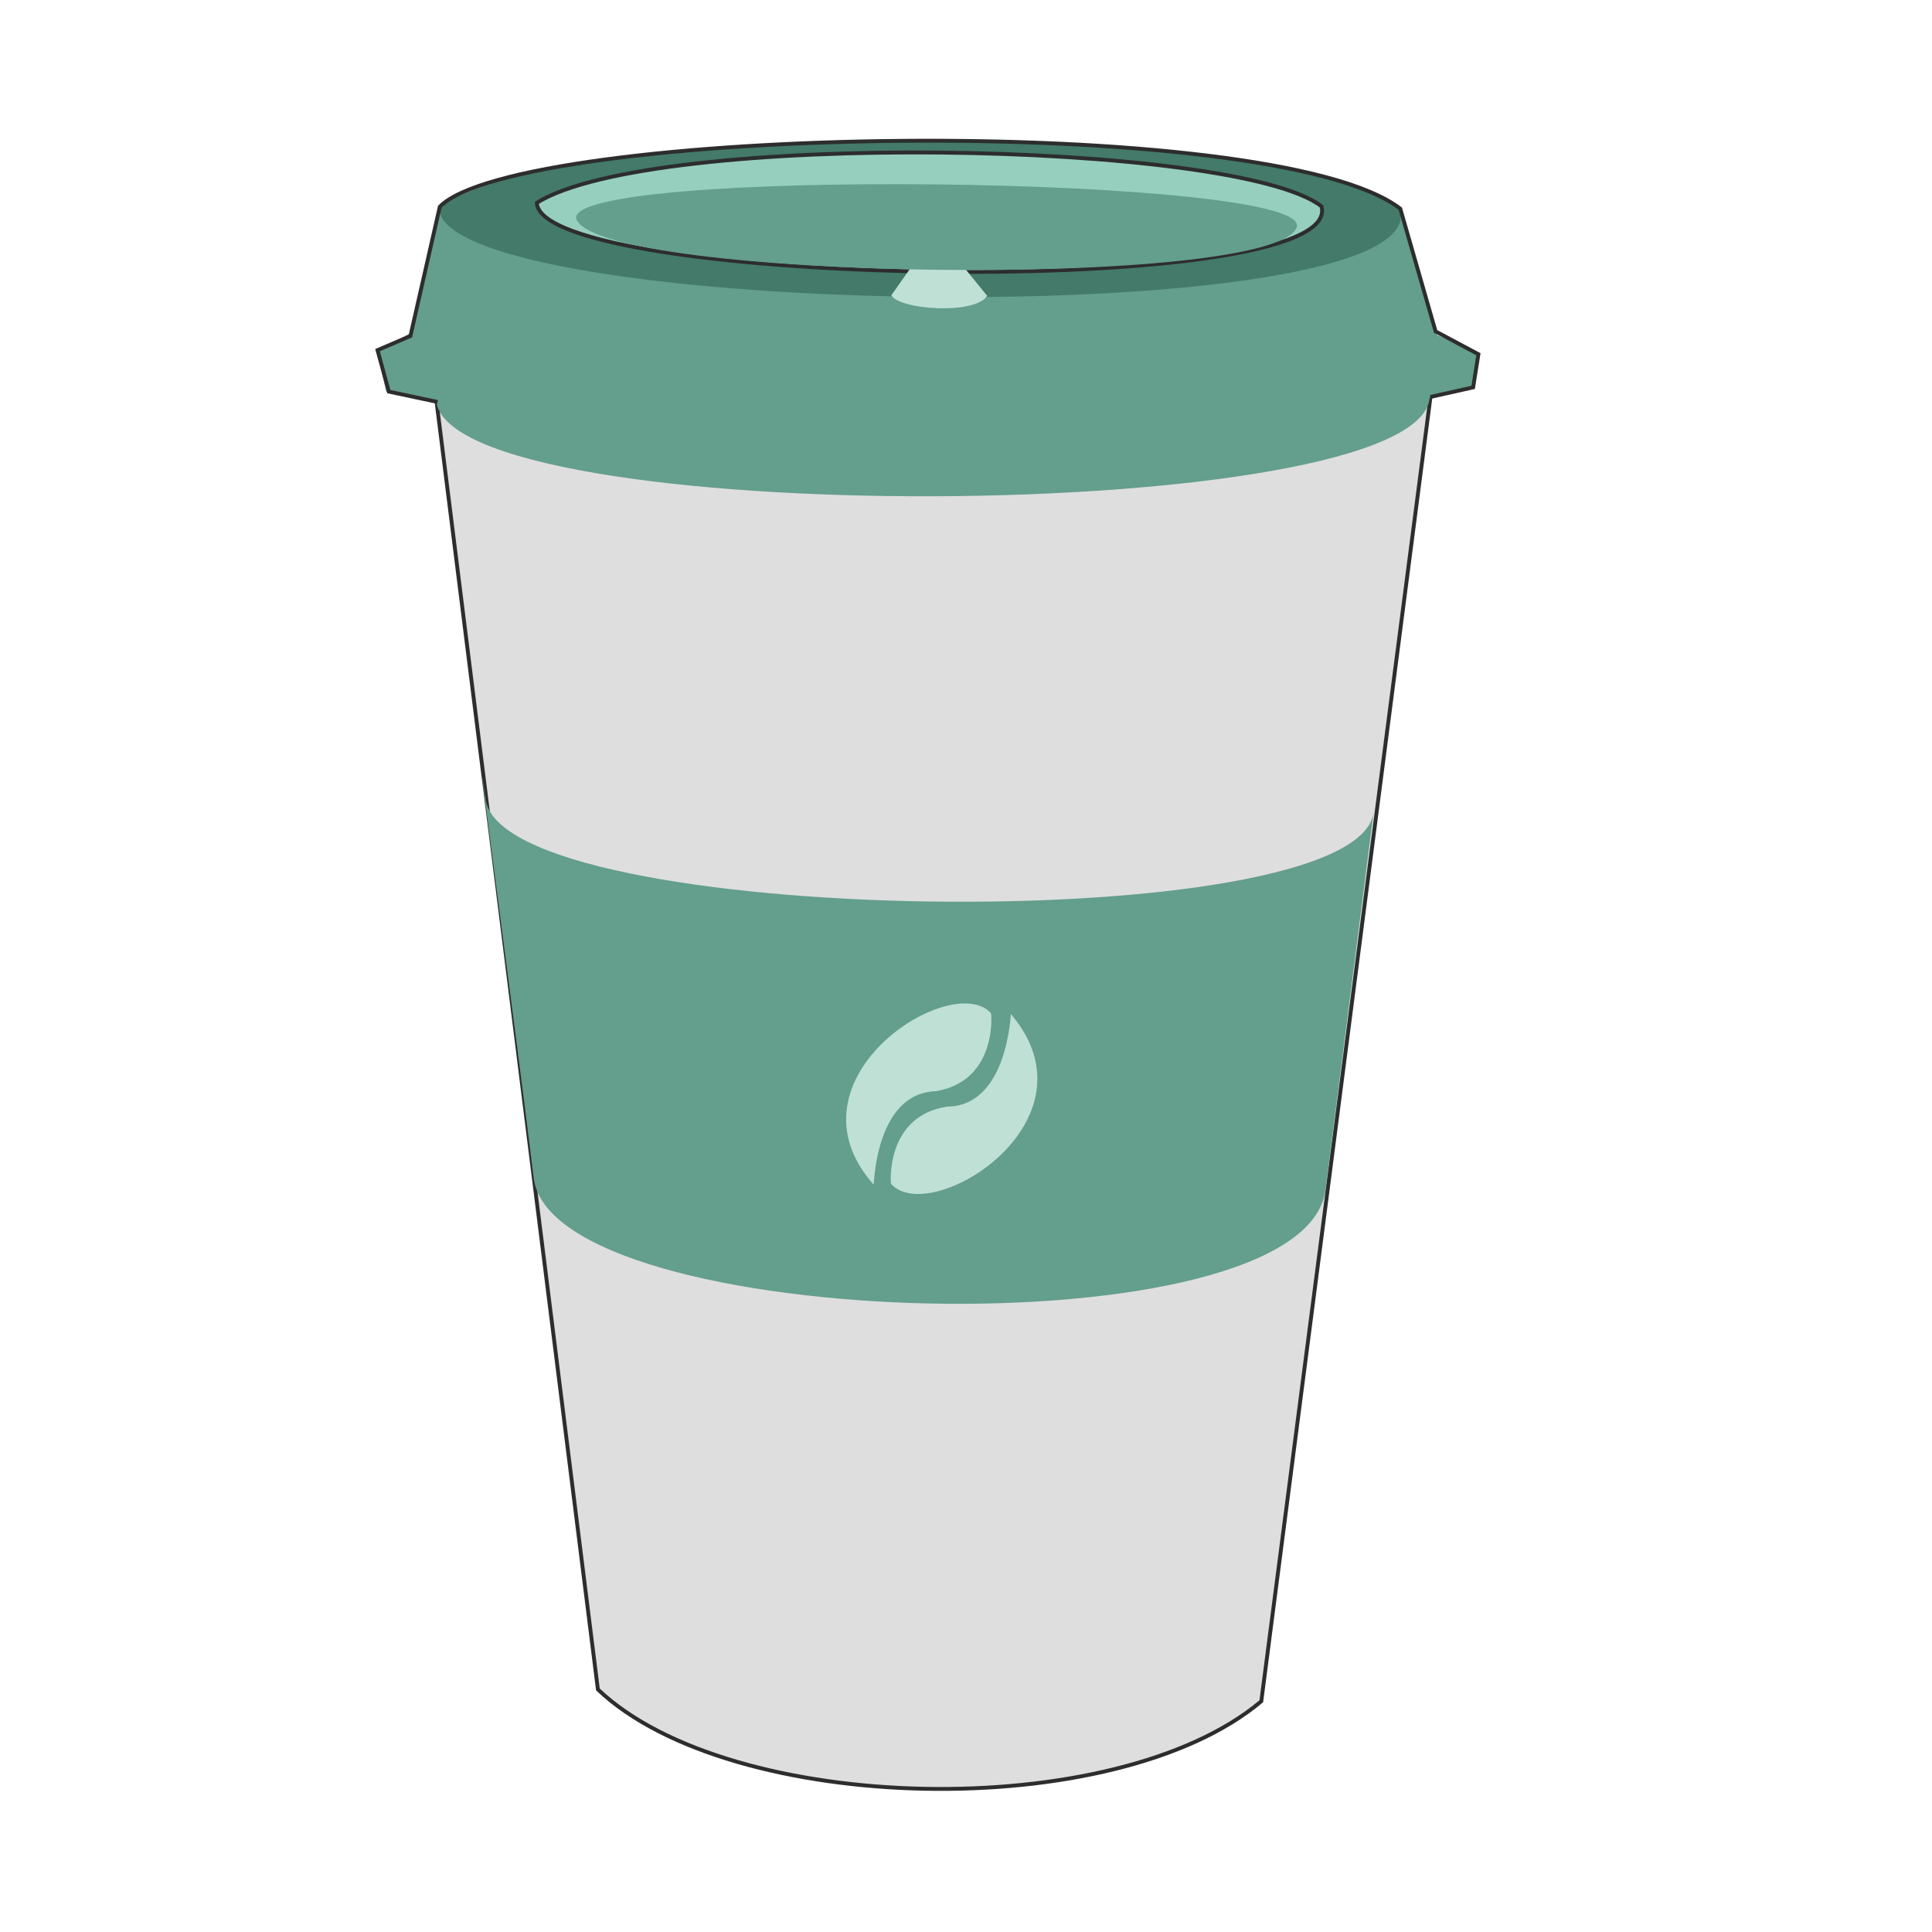 <?xml version="1.0" encoding="utf-8"?>
<svg viewBox="98.889 16.558 500 500" xmlns="http://www.w3.org/2000/svg">
  <path style="stroke: rgb(45, 45, 45); fill: rgb(222, 222, 222);" d="M 212.03 121.832 L 253.625 453.786 C 287.9 486.392 387.498 488.71 425.313 456.842 L 469.079 119.439 C 458.069 141.166 240.548 151.889 212.03 121.832 Z"/>
  <path style="fill: rgb(100, 158, 141);" d="M 198.855 117.955 L 211.748 120.156 C 214.708 153.854 466.428 152.919 468.889 119.44 L 479.988 116.999 L 481.164 107.663 L 470.863 103.279 L 461.426 72.41 C 454.51 102.769 222.694 97.664 212.206 70.967 L 204.841 102.91 L 196.504 107.752 L 198.855 117.955 Z"/>
  <path style="fill: rgb(100, 158, 141);" d="M 224.566 223.351 C 228.6 256.575 449.986 259.666 454.371 226.858 L 441.947 324.287 C 437.164 366.986 241.877 361.512 237.015 321.451 C 232.152 281.389 220.37 194.43 224.566 223.351 Z"/>
  <path style="fill: rgb(67, 122, 105);" d="M 212.389 70.129 C 249.154 45.676 434.478 48.533 461.252 70.743 C 469.844 103.078 212.409 99.065 212.389 70.129 Z"/>
  <path style="fill: rgb(190, 224, 213);" d="M 315.054 314.452 C 315.083 314.665 326.226 293.513 340.422 300.255 C 355.967 305.173 362.497 288.668 362.316 288.732 C 358.191 274.095 305.938 279.212 315.054 314.452 Z" transform="matrix(0.89, -0.455, 0.455, 0.89, -98.489, 186.626)"/>
  <path style="fill: rgb(190, 224, 213);" d="M 324.091 320.975 C 324.126 321.185 335.263 299.985 349.419 306.743 C 364.921 311.675 371.458 295.129 371.275 295.195 C 367.172 280.527 315.039 285.651 324.091 320.975 Z" transform="matrix(-0.898, 0.44, -0.44, -0.898, 792.783, 424.657)"/>
  <path style="stroke: rgb(45, 45, 45); fill: rgb(150, 207, 190);" d="M 237.82 69.044 C 267.907 50.235 418.986 52.879 440.896 69.964 C 447.565 94.5 238.768 90.861 237.82 69.044 Z"/>
  <path style="fill: rgb(190, 224, 213);" d="M 348.475 80.287 C 351.681 85.102 342.213 102.309 337.833 102.701 L 333.305 94.773 L 339.395 82.546 L 348.475 80.287 Z" transform="matrix(0.424, 0.905, -0.905, 0.424, 279.262, -256.3)"/>
  <path style="fill: rgb(100, 158, 141);" d="M 248.064 73.354 C 243.48 59.794 439.736 62.036 434.457 75.44 C 428.146 91.464 255.268 89.296 248.064 73.354 Z"/>
  <path style="fill: none; stroke: rgb(45, 45, 45);" d="M 212.124 120.588 L 199.525 117.908 L 196.591 107.178 L 205.106 103.512 L 212.71 70.049 C 232.924 49.442 428.126 45.036 461.282 70.564 L 470.423 102.33 L 481.504 108.23 L 480.141 116.811 L 469.063 119.289"/>
</svg>